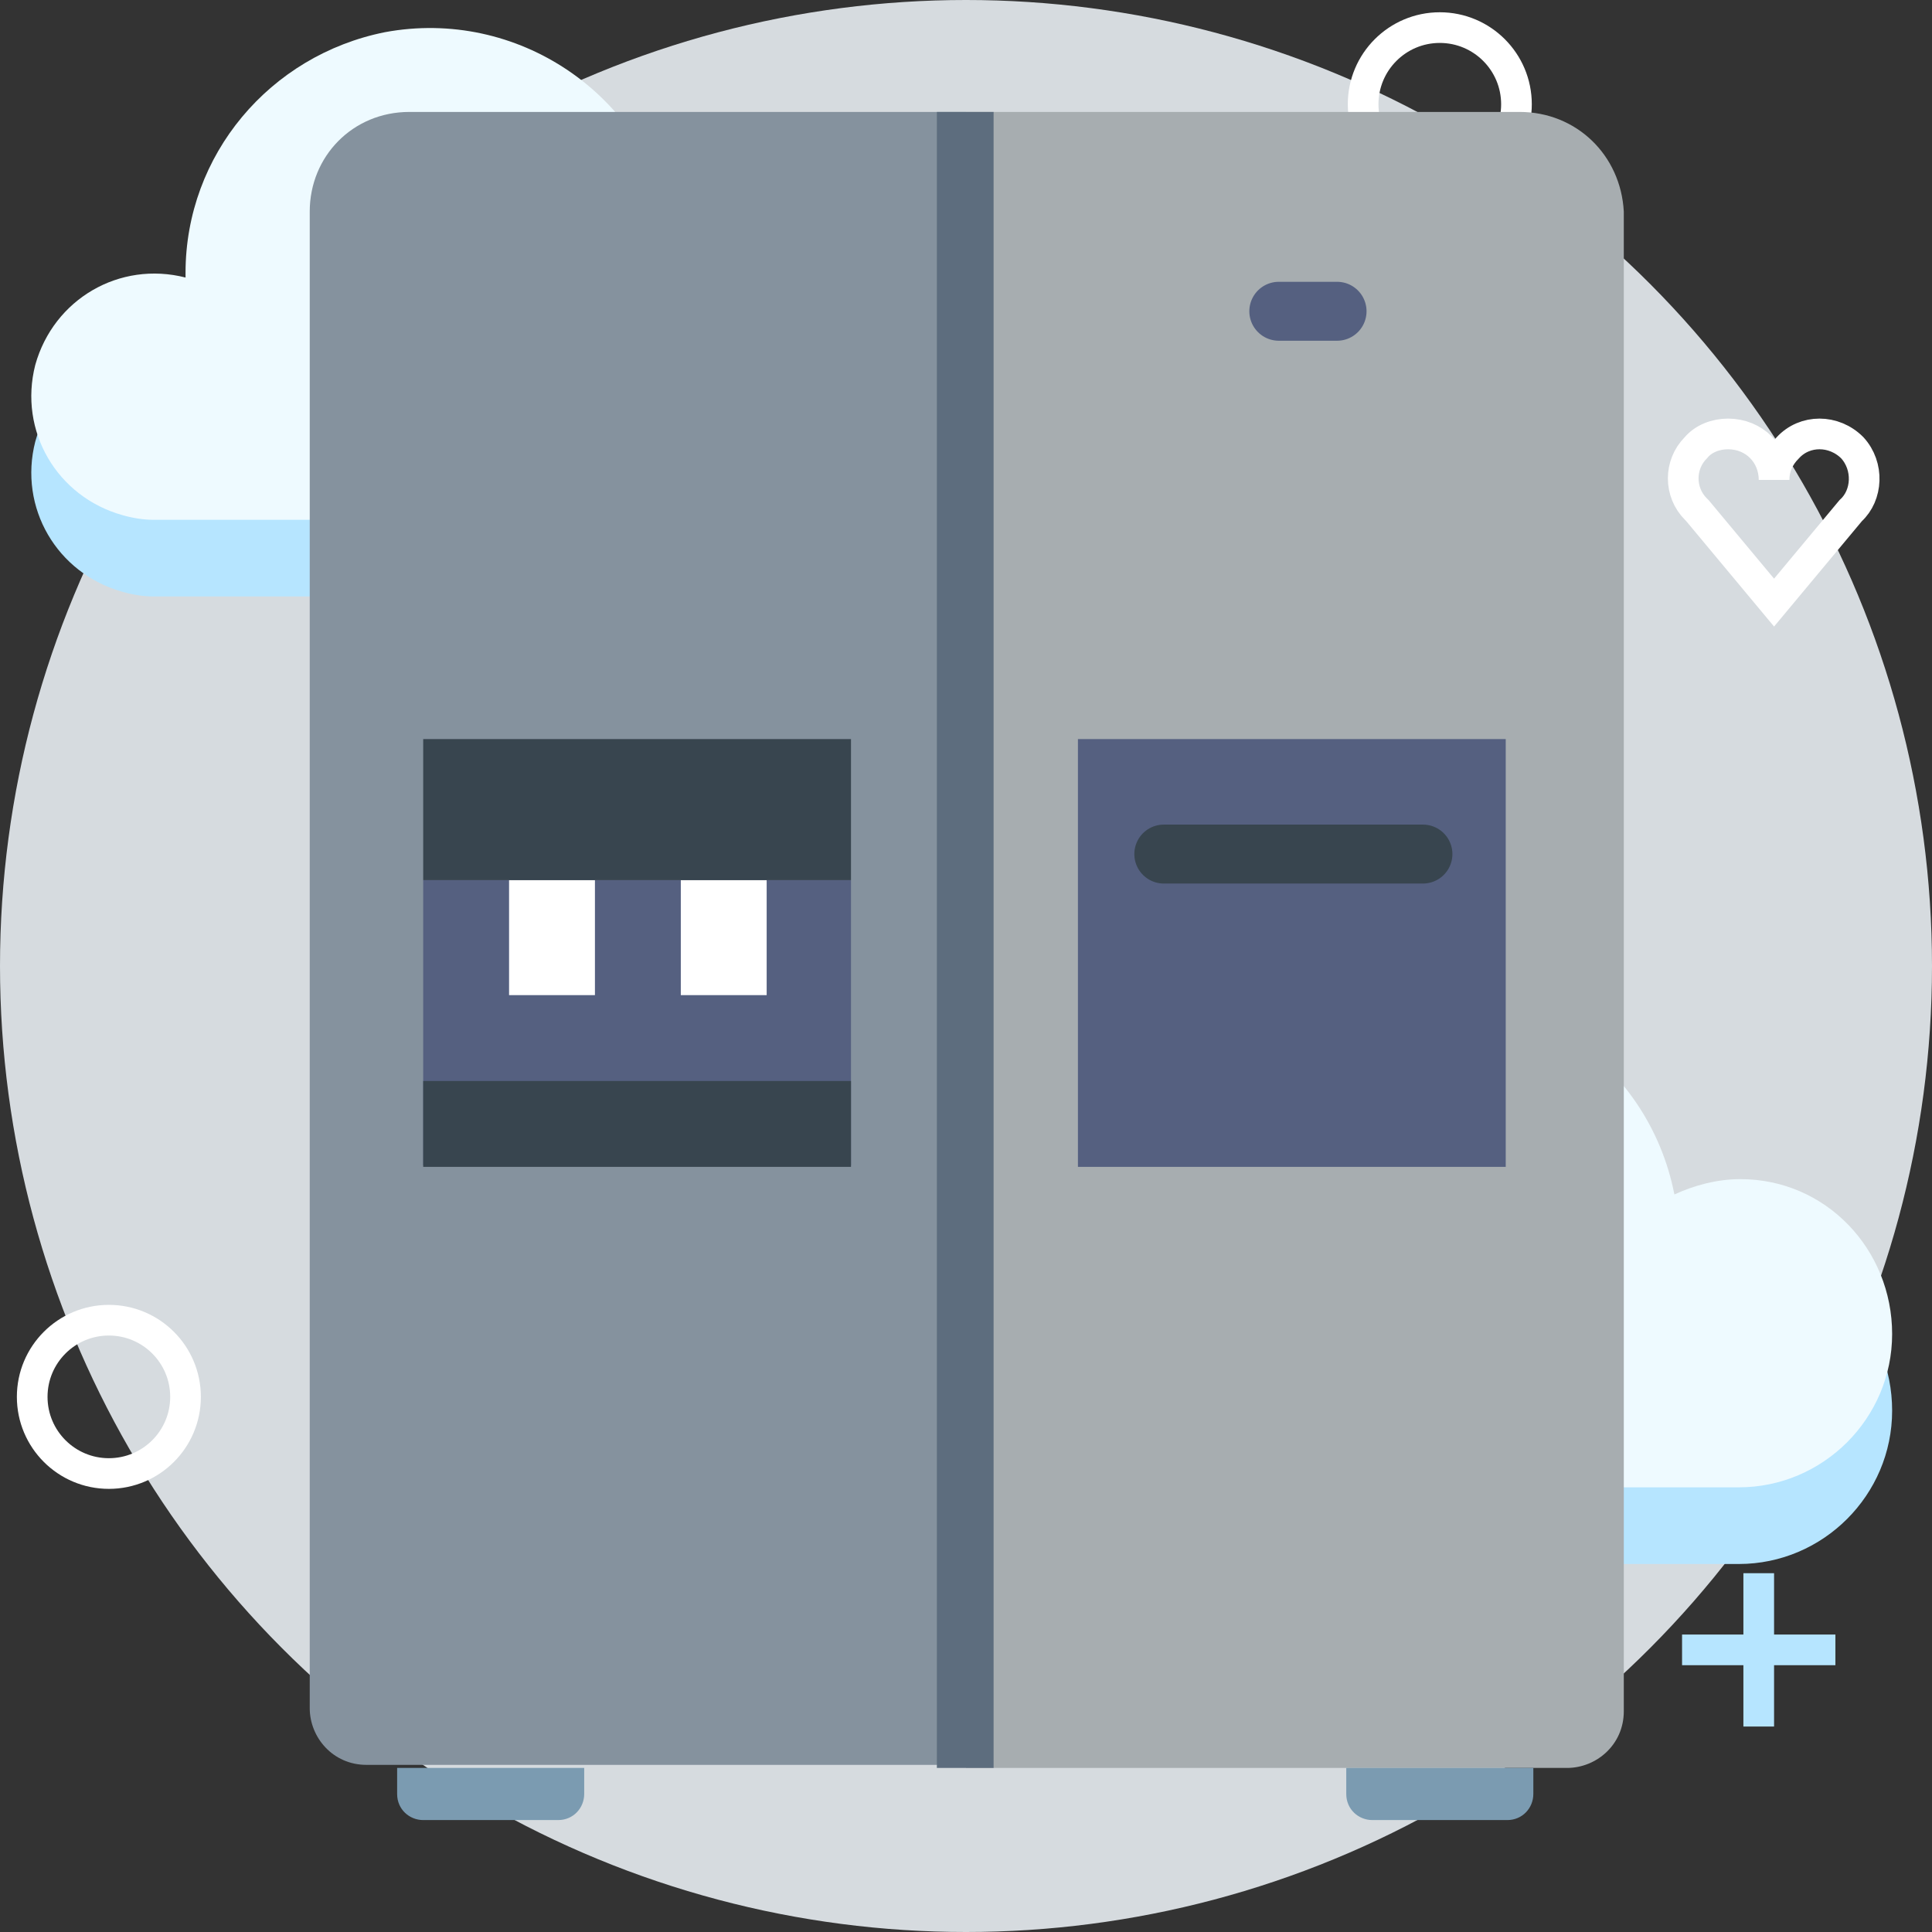<?xml version="1.0" encoding="utf-8"?>
<!-- Generator: Adobe Illustrator 22.1.0, SVG Export Plug-In . SVG Version: 6.00 Build 0)  -->
<svg version="1.1" id="Capa_1" xmlns="http://www.w3.org/2000/svg" xmlns:xlink="http://www.w3.org/1999/xlink" x="0px" y="0px"
	 viewBox="0 0 126 126" style="enable-background:new 0 0 126 126;" xml:space="preserve">
<rect x="0" y="0" width="126" height="126" fill="#333333" stroke="none"/>
<style type="text/css">
	.st0{fill:#D6DBDF;}
	.st1{fill:#B6E5FF;}
	.st2{fill:#EEFAFF;}
	.st3{fill:none;stroke:#FFFFFF;stroke-width:2;stroke-linecap:square;stroke-miterlimit:10;}
	.st4{fill:#A7ADB0;}
	.st5{fill:#85929E;}
	.st6{fill:none;stroke:#556080;stroke-width:3.844;stroke-linecap:round;stroke-miterlimit:10;}
	.st7{fill:#556080;}
	.st8{fill:#38454F;}
	.st9{fill:#FFFFFF;}
	.st10{fill:none;stroke:#38454F;stroke-width:3.844;stroke-linecap:round;stroke-miterlimit:10;}
	.st11{fill:#5D6D7E;}
	.st12{fill:#7B9BB1;}
	.st13{fill:none;stroke:#B6E5FF;stroke-width:2;stroke-miterlimit:10;}
</style>
<circle class="st0" cx="63" cy="63" r="63"/>
<g>
	<path class="st1" d="M113.5,81.9c-1.5,0-3,0.4-4.3,1c-1.7-8.7-10.1-14.4-18.7-12.7c-7.5,1.5-13,8-13,15.7c0,0.1,0,0.2,0,0.3
		c-4.3-1.1-8.6,1.4-9.8,5.7s1.4,8.6,5.7,9.8c0.7,0.2,1.4,0.3,2,0.3h38c5.5,0,10-4.5,10-10S119.1,81.9,113.5,81.9z"/>
	<path class="st2" d="M113.5,76.9c-1.5,0-3,0.4-4.3,1c-1.7-8.7-10.1-14.4-18.7-12.7c-7.5,1.5-13,8-13,15.7c0,0.1,0,0.2,0,0.3
		c-4.3-1.1-8.6,1.4-9.8,5.7s1.4,8.6,5.7,9.8c0.7,0.2,1.4,0.3,2,0.3h38c5.5,0,10-4.5,10-10S119.1,76.9,113.5,76.9z"/>
</g>
<circle class="st3" cx="93.9" cy="6.8" r="5"/>
<g>
	<path class="st1" d="M48.1,18.8c-1.5,0-3,0.4-4.3,1C42.1,11.1,33.7,5.5,25.1,7.1c-7.5,1.5-13,8-13,15.7c0,0.1,0,0.2,0,0.3
		c-4.3-1.1-8.6,1.4-9.8,5.7c-1.1,4.3,1.4,8.6,5.7,9.8c0.7,0.2,1.4,0.3,2,0.3h38c5.5,0,10-4.5,10-10S53.6,18.8,48.1,18.8z"/>
	<path class="st2" d="M48.1,13.8c-1.5,0-3,0.4-4.3,1C42.1,6.1,33.7,0.5,25.1,2.1c-7.5,1.5-13,8-13,15.7c0,0.1,0,0.2,0,0.3
		c-4.3-1.1-8.6,1.4-9.8,5.7c-1.1,4.3,1.4,8.6,5.7,9.8c0.7,0.2,1.4,0.3,2,0.3h38c5.5,0,10-4.5,10-10S53.6,13.8,48.1,13.8z"/>
</g>
<g>
	<path class="st4" d="M99.1,7.3H63v108h33.6h5.6c1.9,0,3.7-1.5,3.7-3.7V13.8C105.7,10.1,102.8,7.3,99.1,7.3z"/>
	<path class="st5" d="M26.7,7.3c-3.7,0-6.5,2.9-6.5,6.5v97.6c0,1.9,1.5,3.7,3.7,3.7H63V7.3H26.7z"/>
	<line class="st6" x1="83.4" y1="20.3" x2="87.2" y2="20.3"/>
	<rect x="27.6" y="57.4" class="st7" width="27.9" height="18.6"/>
	<rect x="70.3" y="48.2" class="st7" width="27.9" height="27.9"/>
	<rect x="27.6" y="70.5" class="st8" width="27.9" height="5.6"/>
	<rect x="33.2" y="57.4" class="st9" width="5.6" height="7.5"/>
	<rect x="44.4" y="57.4" class="st9" width="5.6" height="7.5"/>
	<line class="st10" x1="75.9" y1="55.7" x2="92.8" y2="55.7"/>
	<rect x="27.6" y="48.2" class="st8" width="27.9" height="9.2"/>
	<rect x="61.1" y="7.3" class="st11" width="3.7" height="108"/>
	<path class="st12" d="M87.8,117c0,1,0.8,1.7,1.7,1.7h8.8c1,0,1.7-0.8,1.7-1.7v-1.7H87.8V117z"/>
	<path class="st12" d="M25.9,117c0,1,0.8,1.7,1.7,1.7h8.8c1,0,1.7-0.8,1.7-1.7v-1.7H25.9V117z"/>
</g>
<circle class="st3" cx="7.1" cy="91.1" r="5"/>
<path class="st3" d="M120.8,29.2c-1.2-1.2-3.1-1.2-4.2,0c-0.6,0.6-0.9,1.3-0.9,2.1l0,0c0-1.7-1.3-3-3-3c-0.8,0-1.6,0.3-2.1,0.9
	c-1.1,1.1-1.1,2.9,0,4c0,0,0.1,0.1,0.1,0.1l5,6l5-6C121.8,32.3,121.9,30.4,120.8,29.2C120.8,29.2,120.8,29.2,120.8,29.2z"/>
<g>
	<line class="st13" x1="109.7" y1="107.6" x2="119.7" y2="107.6"/>
	<line class="st13" x1="114.7" y1="112.6" x2="114.7" y2="102.6"/>
</g>
</svg>
